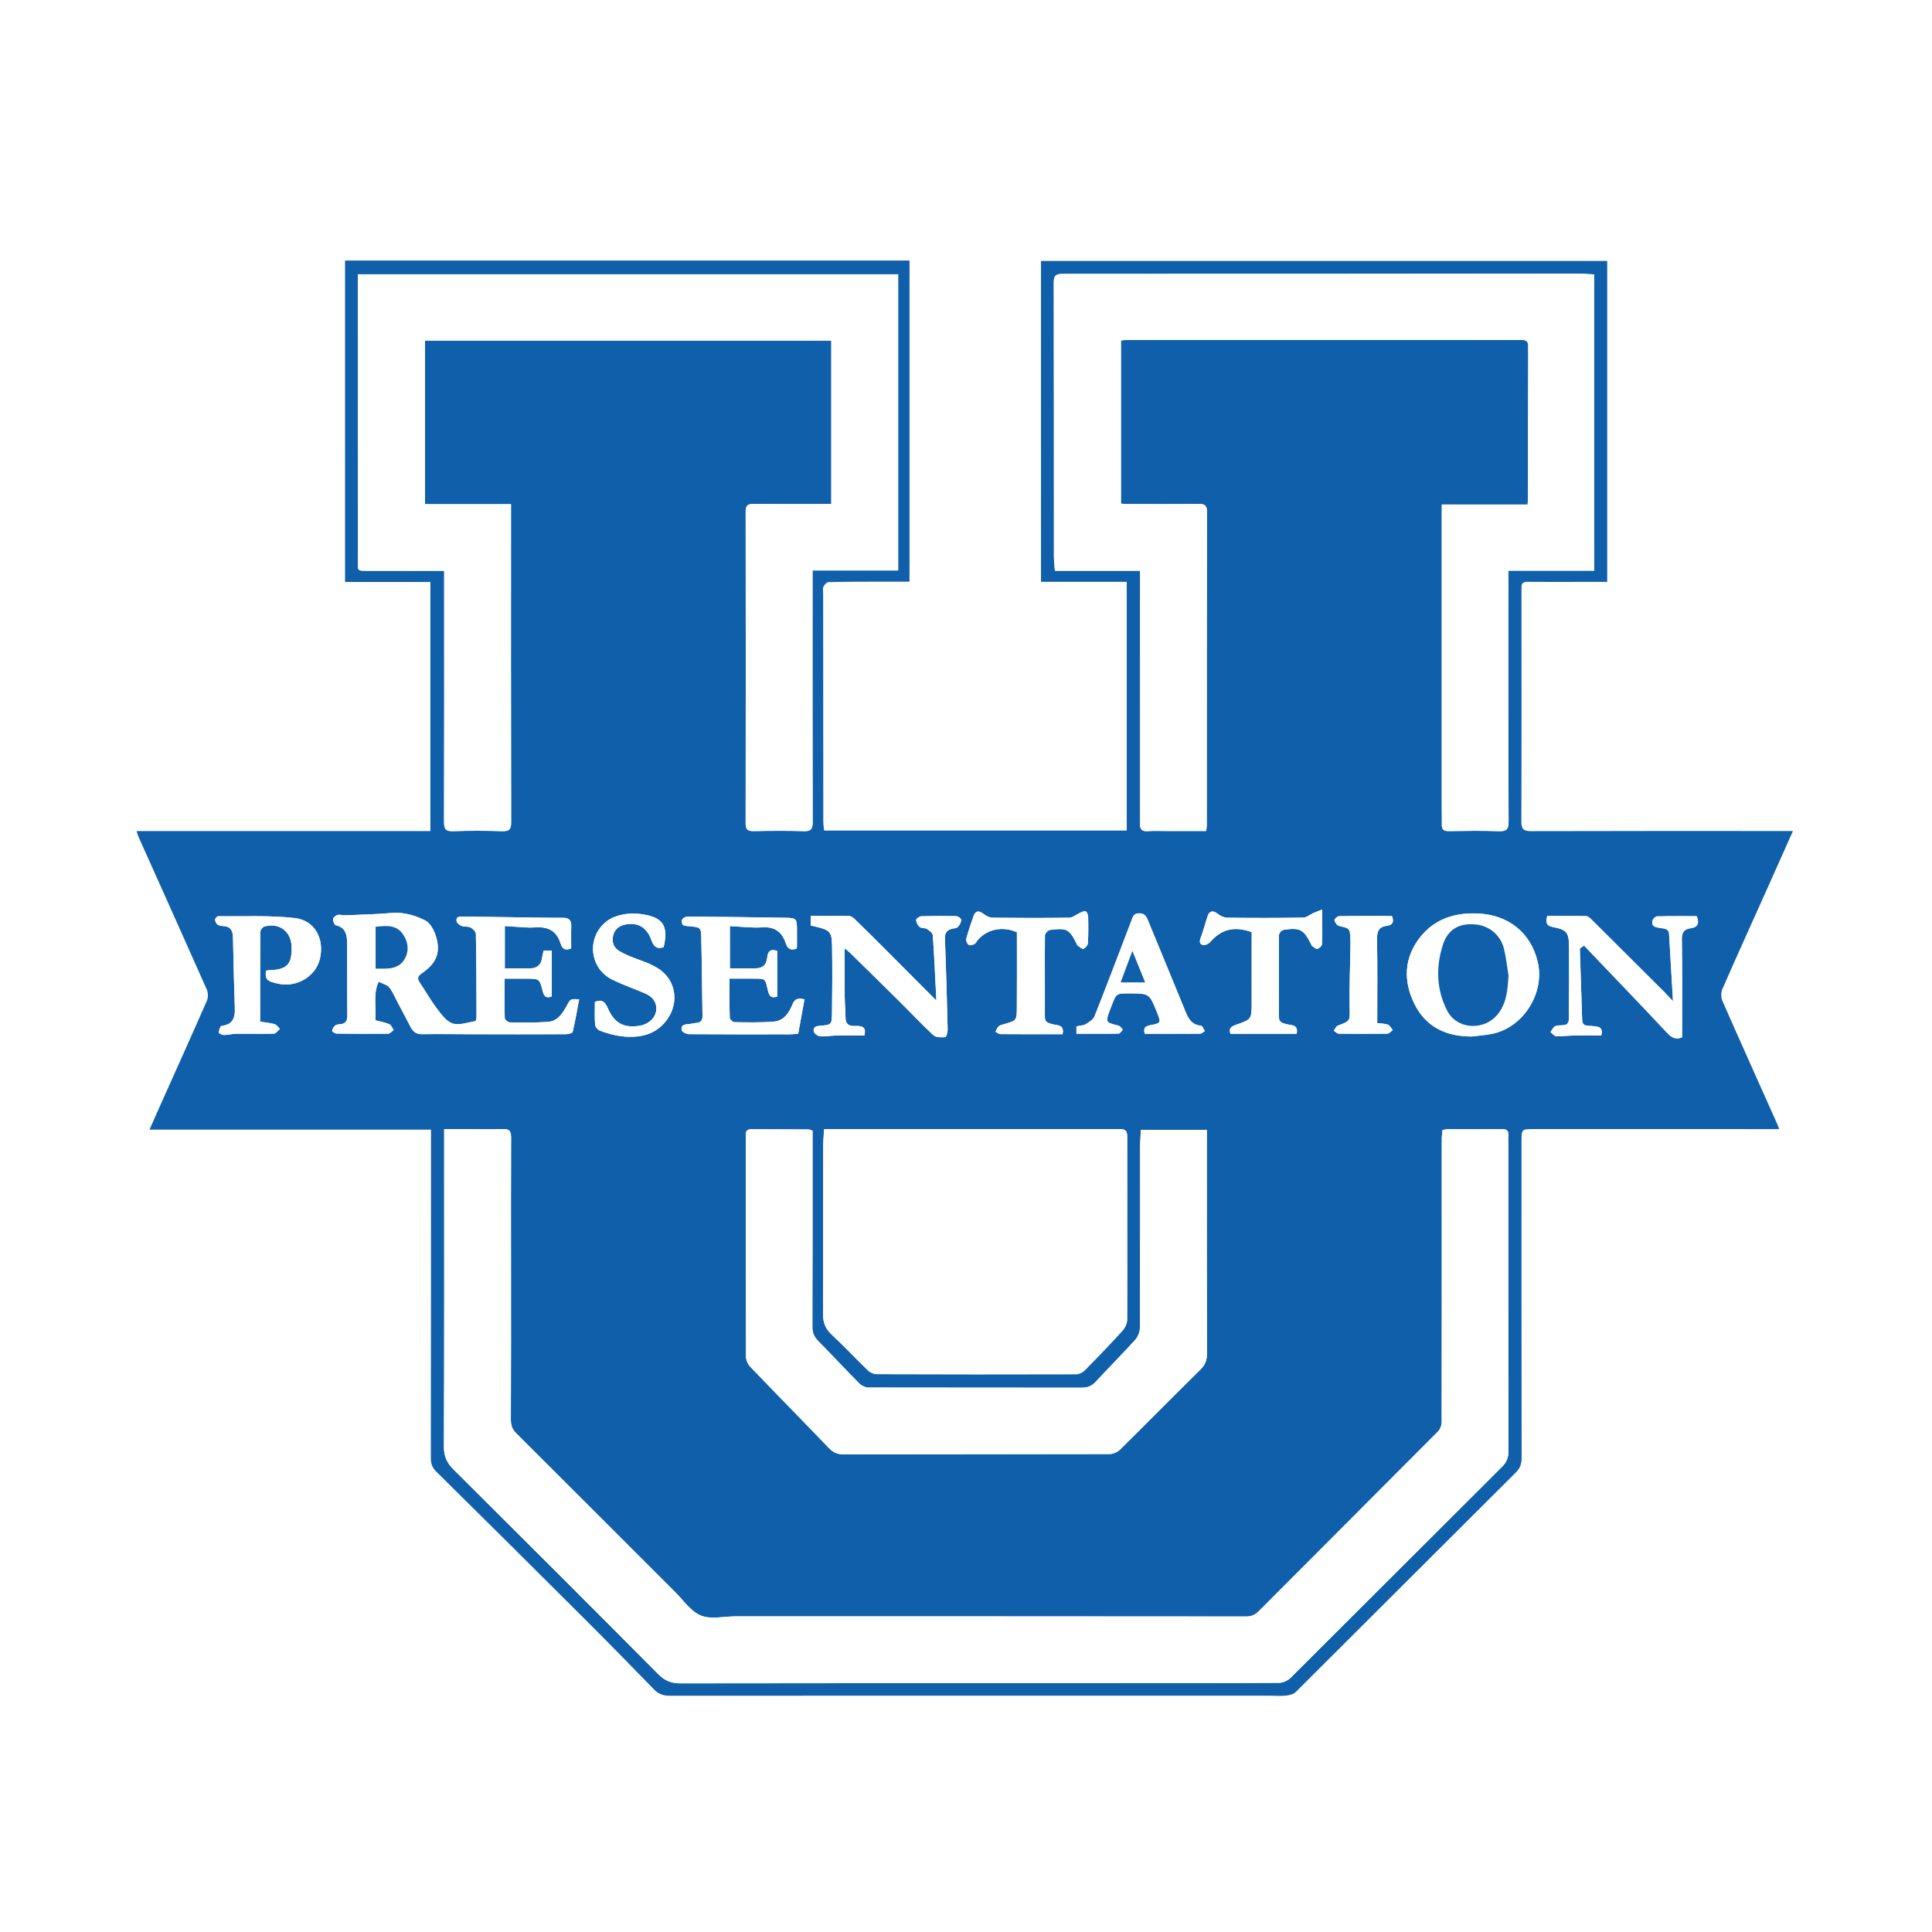 <?xml version="1.0" encoding="utf-8"?>
<!-- Generator: Adobe Illustrator 16.0.0, SVG Export Plug-In . SVG Version: 6.00 Build 0)  -->
<!DOCTYPE svg PUBLIC "-//W3C//DTD SVG 1.1//EN" "http://www.w3.org/Graphics/SVG/1.1/DTD/svg11.dtd">
<svg version="1.1" id="Layer_1" xmlns="http://www.w3.org/2000/svg" xmlns:xlink="http://www.w3.org/1999/xlink" x="0px" y="0px"
	 width="627.648px" height="627.648px" viewBox="0 0 627.648 627.648" enable-background="new 0 0 627.648 627.648"
	 xml:space="preserve">
<rect fill-rule="evenodd" clip-rule="evenodd" fill="#FFFFFF" width="627.648" height="627.648"/>
<g>
	<path fill-rule="evenodd" clip-rule="evenodd" fill="#105FAA" d="M48.561,366.988c1.37-3.088,2.5-5.655,3.646-8.217
		c5.022-11.217,10.084-22.415,15.011-33.673c0.448-1.024,0.421-2.596-0.035-3.625c-7.327-16.548-14.762-33.049-22.163-49.565
		c-0.229-0.511-0.364-1.064-0.647-1.911c31.891,0,63.573,0,95.451,0c0-27.054,0-53.832,0-80.936c-9.228,0-18.425,0-27.724,0
		c0-34.963,0-69.6,0-104.422c61.097,0,122.188,0,183.372,0c0,34.814,0,69.514,0,104.319c-3.405,0-6.637-0.011-9.868,0.002
		c-5.496,0.022-10.993,0.015-16.486,0.159c-0.571,0.015-1.328,0.865-1.615,1.501c-0.282,0.626-0.083,1.473-0.083,2.222
		c0.01,24.664,0.019,49.328,0.044,73.991c0.001,0.978,0.162,1.955,0.254,2.993c32.837,0,65.471,0,98.336,0
		c0-26.933,0-53.719,0-80.813c-9.375,0-18.567,0-27.867,0c0-34.859,0-69.412,0-104.238c61.251,0,122.501,0,183.946,0
		c0,34.563,0,69.174,0,104.252c-2.272,0-4.571-0.002-6.87,0c-6.329,0.007-12.658,0.059-18.986-0.009
		c-1.416-0.015-2.024,0.446-1.987,1.823c0.009,0.333-0.009,0.667-0.009,1c0.006,24.998,0.051,49.996-0.04,74.993
		c-0.009,2.583,0.752,3.188,3.252,3.18c27.664-0.086,55.328-0.051,82.992-0.049c0.564,0,1.13,0,1.993,0
		c-2.731,6.122-5.353,12.02-7.993,17.908c-4.996,11.138-10.045,22.252-14.94,33.435c-0.479,1.094-0.46,2.767,0.022,3.866
		c5.839,13.311,11.81,26.563,17.741,39.834c0.23,0.518,0.407,1.06,0.688,1.798c-2.075,0-3.957,0-5.838-0.001
		c-24.581-0.002-49.162-0.005-73.744-0.007c-4.102-0.001-4.123,0.001-4.124,4.065c-0.004,34.247-0.016,68.494,0.043,102.74
		c0.004,1.97-0.479,3.359-1.913,4.787c-23.844,23.735-47.613,47.544-71.459,71.277c-0.738,0.734-2.08,1.064-3.184,1.184
		c-1.728,0.187-3.492,0.022-5.241,0.021c-64.995-0.006-129.989-0.019-194.983,0.023c-2.069,0.001-3.6-0.526-5.06-2.03
		c-7.414-7.641-14.868-15.244-22.403-22.766c-16.081-16.052-32.201-32.063-48.368-48.026c-1.317-1.301-1.752-2.581-1.75-4.354
		c0.046-34.33,0.042-68.661,0.047-102.991c0-1.155,0-2.311,0-3.744C109.559,366.988,79.348,366.988,48.561,366.988z
		 M468.626,367.109c-0.085,1.031-0.235,2.009-0.235,2.986c-0.003,30.662,0.021,61.323-0.033,91.985
		c-0.002,1.008-0.505,2.272-1.211,2.982c-19.386,19.489-38.837,38.913-58.239,58.385c-1.194,1.198-2.368,1.702-4.1,1.7
		c-55.324-0.053-110.648-0.044-165.973-0.042c-3.749,0-7.922,1.06-11.128-0.254c-3.291-1.348-5.682-4.958-8.386-7.659
		c-17.204-17.179-34.375-34.392-51.597-51.553c-1.277-1.272-1.773-2.55-1.764-4.369c0.077-16.33,0.047-32.661,0.046-48.992
		c-0.001-14.247-0.039-28.495,0.028-42.742c0.009-2.018-0.51-2.823-2.655-2.744c-3.91,0.145-7.83,0.023-11.746,0.017
		c-2.377-0.004-4.753,0-7.334,0c0,2.244,0,3.895,0,5.545c0,32.578,0.05,65.156-0.079,97.734c-0.012,3.141,1.031,5.221,3.166,7.343
		c22.211,22.083,44.372,44.215,66.445,66.434c2.114,2.128,4.183,3.001,7.171,2.995c46.242-0.087,92.485-0.059,138.727-0.062
		c18.581-0.002,37.161,0.02,55.74-0.095c1.297-0.008,2.902-0.736,3.834-1.663c22.903-22.795,45.719-45.679,68.613-68.481
		c1.549-1.543,2.153-3.061,2.148-5.223c-0.062-33.078-0.042-66.156-0.043-99.234c0-1.083-0.084-2.171-0.006-3.248
		c0.11-1.522-0.532-2.037-2.027-2.025c-5.832,0.046-11.664-0.004-17.496,0.005C469.928,366.835,469.365,366.996,468.626,367.109z
		 M138.063,110.653c44.062,0,88.014,0,131.997,0c0,17.747,0,35.341,0,53.089c-8.559,0-16.887,0.05-25.213-0.037
		c-1.94-0.021-2.606,0.531-2.604,2.543c0.051,33.747,0.05,67.494-0.006,101.241c-0.003,2.038,0.716,2.543,2.622,2.507
		c5.414-0.103,10.836-0.159,16.246,0.023c2.373,0.08,2.91-0.702,2.904-2.956c-0.071-26.081-0.043-52.162-0.042-78.243
		c0-1.061,0-2.122,0-3.498c9.446,0,18.635,0,27.814,0c0-32.255,0-64.19,0-96.214c-58.524,0-116.821,0-175.502,0
		c0,1.281,0,2.334,0,3.388c0.002,29.497-0.008,58.995,0.021,88.492c0.005,4.959-0.845,4.414,4.559,4.436
		c7.726,0.033,15.452,0.008,23.439,0.008c0,1.177,0,2.154,0,3.132c0.003,26.164,0.032,52.329-0.037,78.493
		c-0.006,2.257,0.544,3.042,2.913,2.962c5.327-0.18,10.667-0.171,15.995-0.002c2.333,0.074,2.887-0.658,2.882-2.94
		c-0.073-33.33-0.047-66.661-0.044-99.991c0-0.973,0-1.946,0-3.292c-9.524,0-18.716,0-27.941,0
		C138.063,145.874,138.063,128.329,138.063,110.653z M370.313,185.42c0.042,0.704,0.079,1.035,0.079,1.366
		c-0.005,25.999-0.013,51.998-0.021,77.997c0,0.917,0.043,1.835-0.002,2.75c-0.086,1.74,0.514,2.619,2.446,2.481
		c2.073-0.148,4.165-0.048,6.248-0.049c4.224-0.003,8.448-0.001,12.796-0.001c0.08-0.849,0.18-1.409,0.18-1.968
		c0.013-33.916,0-67.831,0.064-101.746c0.004-2.041-0.737-2.539-2.601-2.522c-7.583,0.068-15.166,0.034-22.749,0.025
		c-0.876-0.001-1.752-0.08-2.594-0.12c0-17.841,0-35.387,0-53.05c0.639-0.049,1.121-0.118,1.603-0.118
		c42.832-0.001,85.663,0.012,128.494-0.031c1.799-0.001,2.223,0.564,2.215,2.294c-0.068,16.249-0.047,32.499-0.061,48.748
		c0,0.719-0.081,1.438-0.141,2.432c-9.271,0-18.387,0-27.88,0c0,1.846,0,3.409,0,4.971c0,31.416,0,62.831,0.001,94.247
		c0,1.583,0.057,3.167,0.013,4.749c-0.045,1.605,0.646,2.147,2.258,2.123c5.415-0.082,10.837-0.17,16.246,0.029
		c2.525,0.092,3.195-0.598,3.185-3.161c-0.105-26.082-0.069-52.164-0.073-78.247c0-0.979,0-1.958,0-3.228c9.42,0,18.617,0,27.863,0
		c0-32.252,0-64.209,0-96.252c-2.073-0.091-3.975-0.25-5.877-0.248c-55.578,0.04-111.157,0.115-166.735,0.082
		c-2.398-0.001-2.937,0.668-2.932,2.897c0.058,29.666,0.035,59.331,0.054,88.997c0.001,1.461,0.194,2.922,0.311,4.554
		C352.021,185.42,361.079,185.42,370.313,185.42z M267.725,366.81c-0.115,2.143-0.295,3.954-0.297,5.766
		c-0.021,18.077,0.029,36.154-0.058,54.23c-0.014,2.78,0.761,4.855,2.827,6.776c4.021,3.74,7.774,7.767,11.729,11.58
		c0.695,0.671,1.833,1.25,2.768,1.253c21.659,0.077,43.317,0.086,64.976,0.023c0.923-0.003,2.062-0.582,2.729-1.259
		c4.15-4.208,8.254-8.467,12.227-12.843c0.851-0.937,1.551-2.42,1.555-3.654c0.066-19.823-0.015-39.647,0.013-59.471
		c0.003-2.054-0.803-2.422-2.676-2.419c-29.738,0.049-59.478,0.024-89.217,0.017C272.227,366.809,270.151,366.81,267.725,366.81z
		 M370.629,367.057c-0.091,2.069-0.244,3.969-0.246,5.867c-0.016,19.493,0.022,38.986-0.072,58.479
		c-0.006,1.318-0.65,2.919-1.537,3.9c-4.187,4.625-8.605,9.039-12.842,13.621c-1.303,1.409-2.683,1.901-4.585,1.897
		c-23.074-0.044-46.149,0.01-69.224-0.049c-1.003-0.002-2.245-0.604-2.967-1.332c-4.514-4.55-8.873-9.255-13.374-13.818
		c-1.32-1.339-1.872-2.705-1.865-4.61c0.071-19.993,0.048-39.986,0.052-59.979c0-1.237,0-2.475,0-3.729
		c-0.604-0.174-0.993-0.382-1.383-0.384c-6.162-0.033-12.324-0.027-18.485-0.059c-2.103-0.011-1.815,1.46-1.815,2.782
		c-0.002,23.658-0.026,47.316,0.053,70.975c0.004,1.16,0.627,2.587,1.438,3.435c8.461,8.836,17.048,17.551,25.521,26.375
		c1.367,1.424,2.724,2.05,4.731,2.046c28.822-0.061,57.646-0.021,86.469-0.099c1.151-0.003,2.573-0.667,3.409-1.49
		c8.718-8.592,17.3-17.321,26.029-25.901c1.565-1.539,2.171-3.067,2.165-5.227c-0.062-22.825-0.034-45.65-0.031-68.476
		c0-1.322,0-2.644,0-4.224C384.855,367.057,377.905,367.057,370.629,367.057z M164,300.842c3.565,0.179,6.816,0.636,10.023,0.427
		c4.183-0.272,6.865,1.256,8.098,5.241c0.549,1.773,1.559,2.403,3.441,1.586c0-2.402-0.058-4.807,0.019-7.207
		c0.061-1.902-0.722-2.738-2.645-2.726c-3.664,0.023-7.329-0.048-10.993-0.097c-7.237-0.097-14.475-0.192-21.711-0.322
		c-1.145-0.021-2.179,0.155-1.892,1.526c0.129,0.617,0.96,1.294,1.623,1.544c0.903,0.341,2.073,0.063,2.899,0.492
		c0.763,0.396,1.724,1.366,1.738,2.1c0.168,8.91,0.183,17.824,0.211,26.736c0.002,0.549-0.147,1.544-0.352,1.579
		c-2.477,0.415-5.217,1.456-7.403,0.774c-2.03-0.633-3.686-2.981-5.126-4.864c-2.003-2.616-3.61-5.531-5.471-8.262
		c-0.848-1.244-0.978-2.06,0.436-3.07c2.696-1.929,5.11-4.056,5.349-7.833c0.206-3.266-1.617-8.218-4.17-9.478
		c-3.46-1.708-7.069-2.732-11.065-2.379c-4.94,0.438-9.913,0.533-14.872,0.741c-0.823,0.034-1.704-0.304-2.464-0.106
		c-0.595,0.154-1.418,0.834-1.466,1.344c-0.062,0.654,0.433,1.876,0.891,1.982c3.267,0.758,3.661,3.225,3.677,5.871
		c0.048,7.831-0.025,15.662,0.059,23.492c0.019,1.771-0.57,2.647-2.322,2.801c-0.571,0.05-1.262,0.118-1.655,0.459
		c-0.479,0.415-0.88,1.105-0.95,1.719c-0.028,0.243,0.919,0.855,1.429,0.862c5.581,0.083,11.163,0.117,16.743,0.045
		c0.607-0.008,1.205-0.77,1.807-1.181c-0.458-0.658-0.777-1.638-1.403-1.908c-1.393-0.604-2.939-0.853-4.566-1.285
		c0.393-4.312-0.786-8.7,1.116-12.52c1.404,0.713,2.754,0.993,3.411,1.823c1.131,1.43,1.841,3.196,2.709,4.831
		c1.369,2.576,2.744,5.15,4.075,7.746c0.807,1.573,1.767,2.674,3.797,2.645c5.485-0.079,10.973,0.011,16.459,0.019
		c10.08,0.015,20.159,0.035,30.238-0.004c0.803-0.003,2.213-0.309,2.312-0.721c0.837-3.489,1.435-7.036,2.114-10.611
		c-2.853-0.165-2.809-0.142-3.961,1.98c-1.375,2.53-2.964,5.097-6.127,5.334c-4.127,0.311-8.289,0.23-12.433,0.166
		c-0.578-0.009-1.623-0.868-1.639-1.359c-0.131-4.217-0.075-8.438-0.075-12.847c2.603,0,4.916-0.021,7.229,0.005
		c4.128,0.047,4.151,0.054,5.143,3.983c0.402,1.595,1.066,2.603,2.977,1.775c0-4.915,0-9.858,0-14.861c-1.015,0-1.799,0-2.646,0
		c-0.186,0.863-0.388,1.582-0.489,2.314c-0.326,2.363-1.693,3.47-4.042,3.463c-2.642-0.007-5.284-0.001-8.082-0.001
		C164,310.004,164,305.632,164,300.842z M304.196,325.064c-5.864-5.89-11.479-11.545-17.113-17.181
		c-3.093-3.095-6.201-6.176-9.344-9.22c-0.509-0.492-1.229-1.065-1.864-1.08c-4.14-0.098-8.282-0.05-12.508-0.05
		c0,1.363,0,2.228,0,3.119c0.719,0.169,1.279,0.297,1.838,0.433c4.344,1.058,5.022,1.643,5.101,5.982
		c0.132,7.315,0.073,14.636-0.013,21.952c-0.046,3.913-0.145,3.937-4.045,4.231c-1.298,0.098-2.267,0.624-1.824,1.96
		c0.219,0.661,1.293,1.397,2.03,1.454c1.642,0.128,3.313-0.221,4.975-0.248c3.137-0.053,6.275-0.016,9.359-0.016
		c0.887-3.158-1.301-3.133-3.08-3.084c-2.11,0.058-3.022-0.706-3.026-2.818c-0.004-2.245-0.243-4.488-0.262-6.733
		c-0.042-5.187-0.014-10.374-0.014-15.652c0.496,0.39,1.046,0.744,1.505,1.193c5.41,5.299,10.823,10.596,16.2,15.928
		c3.723,3.693,7.303,7.537,11.155,11.088c0.816,0.752,2.548,0.705,3.83,0.619c0.322-0.021,0.785-1.626,0.765-2.493
		c-0.232-9.816-0.505-19.631-0.875-29.442c-0.069-1.829,0.548-2.845,2.266-3.274c0.643-0.161,1.48-0.147,1.875-0.556
		c0.588-0.608,1.09-1.499,1.169-2.313c0.036-0.372-1.014-1.209-1.587-1.224c-3.827-0.097-7.661-0.082-11.488,0.043
		c-0.584,0.02-1.646,0.851-1.609,1.219c0.08,0.805,0.559,1.761,1.188,2.263c0.579,0.462,1.687,0.222,2.346,0.636
		c0.781,0.489,1.848,1.311,1.899,2.051C303.531,310.796,303.827,317.754,304.196,325.064z M513.235,308.165
		c0.455-0.33,0.91-0.66,1.365-0.99c9.08,9.516,18.203,18.989,27.2,28.581c1.691,1.803,3.238,1.896,4.658,1.208
		c0-10.894,0.103-21.383-0.08-31.867c-0.041-2.334,0.884-3.252,2.801-3.525c2.53-0.36,2.909-1.685,2.045-3.937
		c-4.333,0-8.654-0.05-12.972,0.066c-0.506,0.014-1.3,0.877-1.423,1.46c-0.405,1.905,1.054,2.053,2.426,2.3
		c1.241,0.225,2.86,0.083,2.977,1.977c0.428,7.016,0.821,14.033,1.272,21.824c-1.453-1.53-2.333-2.5-3.258-3.424
		c-7.719-7.707-15.438-15.41-23.183-23.091c-0.503-0.499-1.199-1.121-1.818-1.136c-4.219-0.1-8.44-0.053-12.604-0.053
		c-0.532,2.225-0.221,3.198,1.831,3.597c4.529,0.881,5.211,1.752,5.254,6.366c0.064,6.996,0.011,13.993-0.04,20.989
		c-0.01,1.395,0.244,3.206-0.501,4.057c-0.679,0.774-2.618,0.314-3.867,0.771c-0.682,0.249-1.083,1.268-1.611,1.938
		c0.606,0.472,1.193,1.31,1.823,1.344c1.816,0.101,3.65-0.181,5.479-0.208c3.056-0.047,6.112-0.013,9.183-0.013
		c0.812-3.186-1.451-2.855-3.161-3.088c-1.334-0.181-2.972,0.234-3.037-1.978C513.765,323.61,513.492,315.888,513.235,308.165z
		 M478.179,336.718c2.214-0.282,4.458-0.422,6.638-0.872c10.112-2.09,17.153-13.346,14.725-23.422
		c-2.281-9.465-9.539-15.278-19.61-15.67c-7.382-0.288-13.916,1.814-18.582,7.736c-5.261,6.678-5.486,14.257-1.86,21.614
		C463.19,333.616,469.84,336.777,478.179,336.718z M236.997,317.913c2.628,0,4.873-0.006,7.118,0.001
		c5.085,0.015,4.343-0.093,5.449,4.21c0.517,2.01,1.412,2.052,2.928,1.669c0-5.073,0-10.015,0-14.85
		c-2.61-0.944-3.063,0.609-3.261,2.273c-0.276,2.32-1.566,3.363-3.819,3.368c-2.726,0.007-5.452,0.002-8.293,0.002
		c0-4.564,0-9.003,0-13.718c3.656,0.164,7.153,0.622,10.606,0.397c4.139-0.269,6.397,1.637,7.586,5.263
		c0.647,1.971,1.834,2.259,3.51,1.603c0.054-0.227,0.09-0.308,0.09-0.389c0.001-1.831-0.005-3.662-0.004-5.493
		c0.002-3.873-0.099-4.04-4.101-4.105c-10.485-0.17-20.971-0.295-31.457-0.374c-0.594-0.004-1.431,0.435-1.717,0.923
		c-0.254,0.435-0.12,1.518,0.239,1.789c0.519,0.392,1.393,0.349,2.122,0.423c3.635,0.372,3.756,0.362,3.835,3.883
		c0.189,8.408,0.229,16.819,0.393,25.229c0.028,1.466-0.499,2.172-1.939,2.297c-0.826,0.072-1.638,0.306-2.463,0.367
		c-1.33,0.101-2.77,0.271-2.336,2.018c0.148,0.599,1.516,1.266,2.331,1.271c10.912,0.085,21.825,0.062,32.738,0.052
		c0.894-0.001,1.787-0.116,2.754-0.183c0.7-3.83,1.363-7.465,2.042-11.182c-2.005-0.513-3.144-0.229-3.93,1.712
		c-1.083,2.671-2.789,5.231-5.915,5.505c-4.278,0.374-8.604,0.261-12.907,0.202c-0.54-0.007-1.513-0.938-1.529-1.463
		C236.94,326.472,236.997,322.325,236.997,317.913z M86.385,315.335c-0.245,2.931,0.212,3.393,3.979,4.234
		c6.004,1.341,12.197-2.345,13.563-8.073c1.531-6.421-1.616-12.508-8.138-13.243c-8.215-0.926-16.584-0.502-24.888-0.591
		c-0.355-0.004-1.005,0.687-1.009,1.059c-0.007,0.548,0.31,1.279,0.738,1.604c0.489,0.369,1.246,0.493,1.895,0.522
		c2.355,0.104,3.12,1.482,3.166,3.614c0.154,7.154,0.29,14.311,0.547,21.461c0.124,3.423,0.486,6.777-4.282,7.381
		c-0.41,0.053-0.793,1.397-0.882,2.177c-0.023,0.202,1.115,0.767,1.717,0.764c1.317-0.008,2.631-0.396,3.948-0.409
		c4.079-0.042,8.16,0.093,12.235-0.032c0.666-0.021,1.301-1.006,1.951-1.545c-0.562-0.532-1.041-1.332-1.704-1.539
		c-1.317-0.41-2.735-0.494-4.712-0.808c0-9.746-0.023-19.466,0.058-29.186c0.005-0.599,0.731-1.568,1.3-1.727
		c4.871-1.353,8.756,1.594,8.876,6.602c0.136,5.689-1.505,7.412-7.212,7.588C87.206,315.197,86.884,315.269,86.385,315.335z
		 M371.886,335.85c6.054,0,12.027,0.021,18.001-0.039c0.512-0.005,1.019-0.559,1.528-0.857c-0.413-0.605-0.785-1.7-1.243-1.738
		c-3.4-0.278-4.317-2.78-5.374-5.386c-3.925-9.677-7.963-19.309-11.923-28.971c-0.549-1.338-1.164-2.154-2.856-2.145
		c-1.759,0.01-1.986,1.149-2.426,2.297c-3.974,10.384-7.897,20.787-11.995,31.121c-0.435,1.096-1.797,1.946-2.908,2.609
		c-0.802,0.478-1.902,0.454-2.99,0.68c0,0.772,0,1.485,0,2.417c4.646,0,9.188,0.039,13.727-0.059c0.461-0.01,0.904-0.84,1.355-1.289
		c-0.473-0.445-0.878-1.155-1.428-1.294c-4.248-1.068-4.258-1.035-2.752-5.159c0.171-0.468,0.369-0.926,0.548-1.392
		c1.508-3.937,1.507-3.937,5.774-3.921c6.491,0.022,6.491,0.022,8.938,6.143c1.366,3.417,1.383,3.503-2.17,4.193
		C372.193,333.353,371.337,333.789,371.886,335.85z M345.189,335.986c0.717-3.255-1.844-2.841-3.325-3.261
		c-1.387-0.394-2.435-0.568-2.425-2.43c0.051-8.822-0.056-17.646,0.025-26.468c0.006-0.604,1.031-1.646,1.677-1.726
		c5.552-0.687,6.235-0.268,8.697,4.639c0.074,0.148,0.114,0.354,0.236,0.432c0.638,0.404,1.446,1.212,1.912,1.052
		c0.636-0.218,1.401-1.158,1.44-1.828c0.172-2.903,0.151-5.822,0.072-8.731c-0.016-0.59-0.539-1.613-0.906-1.649
		c-0.674-0.067-1.418,0.424-2.11,0.733c-1.028,0.459-2.032,1.368-3.057,1.383c-8.321,0.112-16.646,0.102-24.969,0.004
		c-0.993-0.012-2.13-0.582-2.935-1.225c-1.538-1.228-2.646-1.065-3.294,0.821c-0.834,2.425-1.684,4.85-2.339,7.324
		c-0.146,0.552,0.323,1.522,0.816,1.9c0.358,0.273,1.276,0.009,1.842-0.245c0.402-0.181,0.631-0.746,0.941-1.135
		c2.938-3.674,8.229-4.851,12.873-2.708c0,8.115,0.051,16.338-0.021,24.559c-0.036,4.153-0.139,4.146-4.087,5.273
		c-0.636,0.182-1.369,0.318-1.833,0.729c-0.479,0.425-0.683,1.158-1.008,1.757c0.536,0.267,1.071,0.76,1.609,0.765
		C331.673,336.005,338.323,335.986,345.189,335.986z M421.241,335.85c0.646-3.13-1.846-2.741-3.337-3.136
		c-1.402-0.37-2.437-0.586-2.426-2.446c0.051-8.822-0.05-17.646,0.015-26.468c0.004-0.595,0.854-1.618,1.425-1.706
		c5.397-0.834,6.59-0.175,8.991,4.587c0.112,0.223,0.185,0.52,0.368,0.643c0.562,0.375,1.278,1.056,1.734,0.924
		c0.609-0.176,1.445-0.985,1.467-1.551c0.134-3.536,0.067-7.08,0.067-11.217c-1.23,0.487-2.056,0.783-2.854,1.139
		c-1.111,0.495-2.195,1.471-3.304,1.488c-8.239,0.133-16.481,0.126-24.721,0.026c-1.057-0.013-2.261-0.615-3.121-1.294
		c-1.414-1.117-2.627-0.994-3.198,0.709c-0.764,2.277-1.325,4.628-2.196,6.86c-0.468,1.198-0.668,2.249,0.67,2.601
		c0.663,0.175,1.823-0.379,2.332-0.97c3.557-4.131,7.804-5.293,13.481-3.217c0,7.552,0.016,15.28-0.005,23.008
		c-0.015,5.324-0.039,5.318-5.074,7.095c-1.31,0.462-2.485,1.043-1.825,2.925C406.917,335.85,414.03,335.85,421.241,335.85z
		 M193.258,325.5c0,2.45-0.112,4.937,0.072,7.4c0.052,0.691,0.848,1.66,1.524,1.915c4.474,1.69,9.039,2.593,13.883,1.625
		c7.964-1.59,12.723-10.442,9.134-17.403c-2.149-4.17-6.192-5.781-10.324-7.255c-2.172-0.775-4.359-1.631-6.337-2.793
		c-1.755-1.032-2.522-2.854-2.047-4.954c0.471-2.081,1.855-3.247,3.928-3.675c3.986-0.824,7.046,0.81,8.517,5.021
		c0.754,2.16,1.771,3.042,3.975,2.331c1.665-6.8-0.17-9.686-6.851-10.686c-1.227-0.184-2.489-0.308-3.722-0.238
		c-3.858,0.217-7.412,1.311-9.914,4.461c-4.435,5.588-2.654,13.818,3.762,16.975c3.486,1.715,7.19,2.981,10.763,4.527
		c2.333,1.009,3.792,2.75,3.573,5.423c-0.2,2.434-2.485,4.548-5.186,5.024c-5.206,0.917-8.413-0.712-10.544-5.662
		C196.599,325.526,195.577,324.511,193.258,325.5z M452.197,297.582c-5.783,0-11.514-0.036-17.241,0.062
		c-0.52,0.009-1.521,1.026-1.435,1.334c0.198,0.708,0.834,1.671,1.46,1.817c3.575,0.838,3.598,0.767,3.729,4.483
		c0.029,0.831,0.021,1.664,0.008,2.495c-0.102,6.487-0.376,12.978-0.255,19.46c0.083,4.465,0.311,4.418-3.826,5.957
		c-0.573,0.213-0.897,1.096-1.337,1.668c0.562,0.332,1.122,0.944,1.688,0.953c5.243,0.073,10.487,0.08,15.729-0.012
		c0.587-0.01,1.161-0.755,1.742-1.159c-0.52-0.607-0.93-1.519-1.584-1.756c-1.104-0.4-2.362-0.374-3.456-0.515
		c0-9.215,0.109-18.116-0.066-27.013c-0.053-2.647,0.423-4.267,3.312-4.613C452.238,300.556,453.024,299.606,452.197,297.582z"/>
	<path fill-rule="evenodd" clip-rule="evenodd" fill="#FFFFFF" d="M468.626,367.109c0.738-0.113,1.302-0.274,1.866-0.275
		c5.832-0.009,11.664,0.041,17.496-0.005c1.495-0.012,2.138,0.503,2.027,2.025c-0.078,1.077,0.006,2.165,0.006,3.248
		c0.001,33.078-0.019,66.156,0.043,99.234c0.005,2.162-0.6,3.68-2.148,5.223c-22.895,22.803-45.71,45.687-68.613,68.481
		c-0.932,0.927-2.537,1.655-3.834,1.663c-18.579,0.114-37.159,0.093-55.74,0.095c-46.242,0.003-92.485-0.025-138.727,0.062
		c-2.989,0.006-5.058-0.867-7.171-2.995c-22.073-22.219-44.234-44.351-66.445-66.434c-2.135-2.122-3.178-4.202-3.166-7.343
		c0.129-32.578,0.079-65.156,0.079-97.734c0-1.65,0-3.301,0-5.545c2.581,0,4.958-0.004,7.334,0
		c3.916,0.007,7.835,0.128,11.746-0.017c2.145-0.079,2.664,0.727,2.655,2.744c-0.067,14.247-0.03,28.495-0.028,42.742
		c0.001,16.331,0.031,32.662-0.046,48.992c-0.009,1.819,0.487,3.097,1.764,4.369c17.222,17.161,34.393,34.374,51.597,51.553
		c2.705,2.701,5.096,6.312,8.386,7.659c3.206,1.313,7.38,0.254,11.128,0.254c55.325-0.002,110.649-0.011,165.973,0.042
		c1.731,0.002,2.905-0.502,4.1-1.7c19.402-19.472,38.854-38.896,58.239-58.385c0.706-0.71,1.209-1.975,1.211-2.982
		c0.054-30.662,0.03-61.323,0.033-91.985C468.391,369.118,468.542,368.141,468.626,367.109z"/>
	<path fill-rule="evenodd" clip-rule="evenodd" fill="#FFFFFF" d="M138.063,110.653c0,17.676,0,35.221,0,53.143
		c9.225,0,18.417,0,27.941,0c0,1.346,0,2.319,0,3.292c-0.002,33.331-0.029,66.661,0.044,99.991c0.005,2.282-0.549,3.014-2.882,2.94
		c-5.327-0.169-10.668-0.178-15.995,0.002c-2.369,0.08-2.918-0.705-2.913-2.962c0.068-26.164,0.04-52.329,0.037-78.493
		c0-0.978,0-1.955,0-3.132c-7.988,0-15.714,0.024-23.439-0.008c-5.404-0.022-4.554,0.523-4.559-4.436
		c-0.029-29.498-0.019-58.995-0.021-88.492c0-1.053,0-2.106,0-3.388c58.681,0,116.979,0,175.502,0c0,32.024,0,63.959,0,96.214
		c-9.179,0-18.368,0-27.814,0c0,1.376,0,2.437,0,3.498c-0.001,26.081-0.029,52.162,0.042,78.243
		c0.006,2.254-0.531,3.036-2.904,2.956c-5.41-0.183-10.832-0.126-16.246-0.023c-1.905,0.036-2.625-0.469-2.622-2.507
		c0.056-33.747,0.057-67.494,0.006-101.241c-0.003-2.013,0.664-2.564,2.604-2.543c8.327,0.087,16.655,0.037,25.213,0.037
		c0-17.749,0-35.342,0-53.089C226.077,110.653,182.126,110.653,138.063,110.653z"/>
	<path fill-rule="evenodd" clip-rule="evenodd" fill="#FFFFFF" d="M370.313,185.42c-9.234,0-18.292,0-27.609,0
		c-0.116-1.632-0.31-3.093-0.311-4.554c-0.019-29.666,0.004-59.331-0.054-88.997c-0.005-2.229,0.533-2.898,2.932-2.897
		c55.578,0.033,111.157-0.042,166.735-0.082c1.902-0.001,3.804,0.157,5.877,0.248c0,32.042,0,64,0,96.252
		c-9.246,0-18.443,0-27.863,0c0,1.27,0,2.249,0,3.228c0.004,26.083-0.032,52.165,0.073,78.247c0.011,2.563-0.659,3.253-3.185,3.161
		c-5.409-0.199-10.831-0.111-16.246-0.029c-1.611,0.024-2.303-0.518-2.258-2.123c0.044-1.582-0.013-3.166-0.013-4.749
		c-0.001-31.416-0.001-62.831-0.001-94.247c0-1.562,0-3.125,0-4.971c9.493,0,18.609,0,27.88,0c0.06-0.994,0.141-1.713,0.141-2.432
		c0.014-16.25-0.008-32.499,0.061-48.748c0.008-1.73-0.416-2.296-2.215-2.294c-42.831,0.043-85.662,0.029-128.494,0.031
		c-0.481,0-0.964,0.069-1.603,0.118c0,17.663,0,35.208,0,53.05c0.842,0.041,1.718,0.119,2.594,0.12
		c7.583,0.009,15.166,0.042,22.749-0.025c1.863-0.017,2.604,0.481,2.601,2.522c-0.064,33.915-0.052,67.83-0.064,101.746
		c0,0.56-0.1,1.119-0.18,1.968c-4.348,0-8.572-0.002-12.796,0.001c-2.083,0.001-4.175-0.099-6.248,0.049
		c-1.933,0.138-2.532-0.741-2.446-2.481c0.045-0.915,0.002-1.833,0.002-2.75c0.008-25.999,0.016-51.998,0.021-77.997
		C370.392,186.455,370.355,186.124,370.313,185.42z"/>
	<path fill-rule="evenodd" clip-rule="evenodd" fill="#FFFFFF" d="M267.725,366.81c2.426,0,4.502-0.001,6.577,0
		c29.739,0.008,59.479,0.032,89.217-0.017c1.873-0.003,2.679,0.365,2.676,2.419c-0.027,19.823,0.054,39.647-0.013,59.471
		c-0.004,1.234-0.704,2.718-1.555,3.654c-3.973,4.376-8.076,8.635-12.227,12.843c-0.668,0.677-1.807,1.256-2.729,1.259
		c-21.659,0.062-43.317,0.054-64.976-0.023c-0.936-0.003-2.073-0.582-2.768-1.253c-3.955-3.813-7.708-7.84-11.729-11.58
		c-2.066-1.921-2.841-3.996-2.827-6.776c0.087-18.076,0.037-36.153,0.058-54.23C267.43,370.764,267.61,368.952,267.725,366.81z"/>
	<path fill-rule="evenodd" clip-rule="evenodd" fill="#FFFFFF" d="M370.629,367.057c7.275,0,14.226,0,21.44,0
		c0,1.58,0,2.901,0,4.224c-0.003,22.825-0.031,45.65,0.031,68.476c0.006,2.159-0.6,3.688-2.165,5.227
		c-8.729,8.58-17.312,17.31-26.029,25.901c-0.836,0.823-2.258,1.487-3.409,1.49c-28.823,0.078-57.646,0.038-86.469,0.099
		c-2.007,0.004-3.364-0.622-4.731-2.046c-8.473-8.824-17.061-17.539-25.521-26.375c-0.811-0.848-1.434-2.274-1.438-3.435
		c-0.079-23.658-0.055-47.316-0.053-70.975c0-1.322-0.288-2.793,1.815-2.782c6.162,0.031,12.324,0.025,18.485,0.059
		c0.391,0.002,0.78,0.21,1.383,0.384c0,1.255,0,2.492,0,3.729c-0.004,19.993,0.019,39.986-0.052,59.979
		c-0.007,1.905,0.544,3.271,1.865,4.61c4.501,4.563,8.86,9.269,13.374,13.818c0.722,0.728,1.964,1.33,2.967,1.332
		c23.075,0.059,46.15,0.005,69.224,0.049c1.902,0.004,3.282-0.488,4.585-1.897c4.236-4.582,8.655-8.996,12.842-13.621
		c0.887-0.981,1.531-2.582,1.537-3.9c0.095-19.492,0.057-38.985,0.072-58.479C370.385,371.025,370.539,369.126,370.629,367.057z"/>
	<path fill-rule="evenodd" clip-rule="evenodd" fill="#FFFFFF" d="M164,300.842c0,4.79,0,9.162,0,13.766
		c2.798,0,5.44-0.006,8.082,0.001c2.348,0.007,3.716-1.1,4.042-3.463c0.101-0.732,0.303-1.451,0.489-2.314c0.847,0,1.631,0,2.646,0
		c0,5.003,0,9.946,0,14.861c-1.91,0.827-2.574-0.181-2.977-1.775c-0.992-3.93-1.015-3.937-5.143-3.983
		c-2.312-0.026-4.626-0.005-7.229-0.005c0,4.408-0.056,8.63,0.075,12.847c0.016,0.491,1.061,1.351,1.639,1.359
		c4.145,0.064,8.306,0.145,12.433-0.166c3.163-0.237,4.752-2.804,6.127-5.334c1.152-2.122,1.108-2.146,3.961-1.98
		c-0.679,3.575-1.277,7.122-2.114,10.611c-0.099,0.412-1.508,0.718-2.312,0.721c-10.079,0.039-20.159,0.019-30.238,0.004
		c-5.487-0.008-10.974-0.098-16.459-0.019c-2.03,0.029-2.991-1.071-3.797-2.645c-1.332-2.596-2.707-5.17-4.075-7.746
		c-0.869-1.635-1.578-3.401-2.709-4.831c-0.657-0.83-2.007-1.11-3.411-1.823c-1.902,3.819-0.723,8.207-1.116,12.52
		c1.627,0.433,3.174,0.682,4.566,1.285c0.626,0.271,0.945,1.25,1.403,1.908c-0.602,0.411-1.2,1.173-1.807,1.181
		c-5.58,0.072-11.163,0.038-16.743-0.045c-0.51-0.007-1.457-0.619-1.429-0.862c0.07-0.613,0.471-1.304,0.95-1.719
		c0.394-0.341,1.084-0.409,1.655-0.459c1.752-0.153,2.341-1.029,2.322-2.801c-0.084-7.83-0.01-15.661-0.059-23.492
		c-0.016-2.646-0.41-5.113-3.677-5.871c-0.458-0.106-0.953-1.328-0.891-1.982c0.048-0.51,0.871-1.189,1.466-1.344
		c0.76-0.197,1.641,0.141,2.464,0.106c4.959-0.208,9.932-0.303,14.872-0.741c3.996-0.354,7.605,0.671,11.065,2.379
		c2.554,1.26,4.376,6.212,4.17,9.478c-0.238,3.777-2.653,5.904-5.349,7.833c-1.414,1.011-1.284,1.826-0.436,3.07
		c1.861,2.73,3.468,5.646,5.471,8.262c1.441,1.883,3.097,4.231,5.126,4.864c2.186,0.682,4.926-0.359,7.403-0.774
		c0.205-0.035,0.354-1.03,0.352-1.579c-0.028-8.912-0.043-17.826-0.211-26.736c-0.014-0.733-0.975-1.703-1.738-2.1
		c-0.826-0.429-1.996-0.151-2.899-0.492c-0.663-0.25-1.493-0.927-1.623-1.544c-0.287-1.371,0.747-1.547,1.892-1.526
		c7.236,0.13,14.474,0.226,21.711,0.322c3.664,0.049,7.329,0.12,10.993,0.097c1.923-0.013,2.705,0.823,2.645,2.726
		c-0.077,2.4-0.019,4.805-0.019,7.207c-1.882,0.817-2.892,0.188-3.441-1.586c-1.233-3.985-3.915-5.514-8.098-5.241
		C170.816,301.478,167.565,301.021,164,300.842z M122.025,314.668c3.787,0.025,7.519,0.405,9.531-3.278
		c1.507-2.76,0.935-5.819-0.888-8.207c-2.178-2.854-5.469-2.439-8.644-2.095C122.025,305.66,122.025,310.031,122.025,314.668z"/>
	<path fill-rule="evenodd" clip-rule="evenodd" fill="#FFFFFF" d="M304.196,325.064c-0.369-7.311-0.665-14.269-1.152-21.214
		c-0.052-0.74-1.118-1.562-1.899-2.051c-0.659-0.414-1.767-0.174-2.346-0.636c-0.63-0.502-1.108-1.458-1.188-2.263
		c-0.037-0.368,1.025-1.199,1.609-1.219c3.827-0.125,7.661-0.14,11.488-0.043c0.573,0.015,1.623,0.852,1.587,1.224
		c-0.079,0.814-0.581,1.705-1.169,2.313c-0.395,0.408-1.232,0.395-1.875,0.556c-1.718,0.43-2.335,1.445-2.266,3.274
		c0.37,9.812,0.643,19.626,0.875,29.442c0.021,0.867-0.442,2.472-0.765,2.493c-1.282,0.086-3.014,0.133-3.83-0.619
		c-3.852-3.551-7.432-7.395-11.155-11.088c-5.376-5.332-10.79-10.629-16.2-15.928c-0.458-0.449-1.009-0.804-1.505-1.193
		c0,5.278-0.029,10.466,0.014,15.652c0.019,2.245,0.258,4.488,0.262,6.733c0.004,2.112,0.916,2.876,3.026,2.818
		c1.779-0.049,3.967-0.074,3.08,3.084c-3.083,0-6.222-0.037-9.359,0.016c-1.661,0.027-3.333,0.376-4.975,0.248
		c-0.737-0.057-1.811-0.793-2.03-1.454c-0.443-1.336,0.526-1.862,1.824-1.96c3.9-0.295,4-0.318,4.045-4.231
		c0.086-7.316,0.145-14.637,0.013-21.952c-0.079-4.34-0.757-4.925-5.101-5.982c-0.559-0.136-1.119-0.264-1.838-0.433
		c0-0.892,0-1.756,0-3.119c4.226,0,8.369-0.048,12.508,0.05c0.635,0.015,1.355,0.588,1.864,1.08c3.143,3.044,6.25,6.125,9.344,9.22
		C292.717,313.52,298.332,319.175,304.196,325.064z"/>
	<path fill-rule="evenodd" clip-rule="evenodd" fill="#FFFFFF" d="M513.235,308.165c0.257,7.723,0.53,15.445,0.759,23.169
		c0.065,2.212,1.703,1.797,3.037,1.978c1.71,0.232,3.973-0.098,3.161,3.088c-3.07,0-6.127-0.034-9.183,0.013
		c-1.828,0.027-3.662,0.309-5.479,0.208c-0.63-0.034-1.217-0.872-1.823-1.344c0.528-0.671,0.93-1.689,1.611-1.938
		c1.249-0.456,3.188,0.004,3.867-0.771c0.745-0.851,0.491-2.662,0.501-4.057c0.051-6.996,0.104-13.993,0.04-20.989
		c-0.043-4.614-0.725-5.485-5.254-6.366c-2.052-0.398-2.363-1.372-1.831-3.597c4.163,0,8.385-0.047,12.604,0.053
		c0.619,0.015,1.315,0.637,1.818,1.136c7.744,7.681,15.464,15.384,23.183,23.091c0.925,0.924,1.805,1.894,3.258,3.424
		c-0.451-7.791-0.845-14.809-1.272-21.824c-0.116-1.894-1.735-1.752-2.977-1.977c-1.372-0.247-2.831-0.395-2.426-2.3
		c0.123-0.583,0.917-1.446,1.423-1.46c4.317-0.116,8.639-0.066,12.972-0.066c0.864,2.252,0.485,3.576-2.045,3.937
		c-1.917,0.273-2.842,1.191-2.801,3.525c0.183,10.484,0.08,20.974,0.08,31.867c-1.42,0.688-2.967,0.595-4.658-1.208
		c-8.997-9.592-18.12-19.065-27.2-28.581C514.145,307.505,513.69,307.835,513.235,308.165z"/>
	<path fill-rule="evenodd" clip-rule="evenodd" fill="#FFFFFF" d="M478.179,336.718c-8.339,0.06-14.989-3.102-18.69-10.613
		c-3.626-7.357-3.4-14.937,1.86-21.614c4.666-5.922,11.2-8.024,18.582-7.736c10.071,0.392,17.329,6.205,19.61,15.67
		c2.429,10.076-4.612,21.332-14.725,23.422C482.637,336.296,480.393,336.436,478.179,336.718z M490.076,316.962
		c-0.485-2.938-0.788-5.92-1.499-8.802c-1.098-4.454-4.859-7.346-8.98-7.812c-6.468-0.731-9.522,2.542-10.784,6.39
		c-2.392,7.298-2.198,14.675,1.301,21.538c3.255,6.386,12.379,6.701,16.74,0.869C489.548,325.541,489.773,321.301,490.076,316.962z"
		/>
	<path fill-rule="evenodd" clip-rule="evenodd" fill="#FFFFFF" d="M236.997,317.913c0,4.412-0.057,8.559,0.071,12.7
		c0.016,0.525,0.989,1.456,1.529,1.463c4.303,0.059,8.629,0.172,12.907-0.202c3.126-0.273,4.832-2.834,5.915-5.505
		c0.787-1.94,1.925-2.225,3.93-1.712c-0.679,3.717-1.343,7.352-2.042,11.182c-0.967,0.066-1.86,0.182-2.754,0.183
		c-10.913,0.011-21.826,0.033-32.738-0.052c-0.815-0.006-2.182-0.673-2.331-1.271c-0.433-1.747,1.007-1.917,2.336-2.018
		c0.826-0.062,1.638-0.295,2.463-0.367c1.44-0.125,1.968-0.831,1.939-2.297c-0.164-8.409-0.204-16.82-0.393-25.229
		c-0.079-3.521-0.2-3.511-3.835-3.883c-0.729-0.074-1.603-0.031-2.122-0.423c-0.359-0.271-0.493-1.354-0.239-1.789
		c0.286-0.488,1.123-0.927,1.717-0.923c10.486,0.079,20.972,0.204,31.457,0.374c4.002,0.065,4.103,0.232,4.101,4.105
		c-0.001,1.831,0.005,3.662,0.004,5.493c0,0.081-0.036,0.162-0.09,0.389c-1.676,0.656-2.863,0.368-3.51-1.603
		c-1.189-3.626-3.448-5.531-7.586-5.263c-3.453,0.225-6.95-0.233-10.606-0.397c0,4.715,0,9.153,0,13.718
		c2.841,0,5.567,0.005,8.293-0.002c2.253-0.005,3.543-1.048,3.819-3.368c0.198-1.664,0.651-3.218,3.261-2.273
		c0,4.835,0,9.776,0,14.85c-1.516,0.383-2.411,0.341-2.928-1.669c-1.106-4.303-0.364-4.195-5.449-4.21
		C241.87,317.907,239.625,317.913,236.997,317.913z"/>
	<path fill-rule="evenodd" clip-rule="evenodd" fill="#FFFFFF" d="M86.385,315.335c0.499-0.066,0.821-0.138,1.145-0.147
		c5.708-0.176,7.348-1.898,7.212-7.588c-0.12-5.008-4.005-7.954-8.876-6.602c-0.568,0.158-1.295,1.128-1.3,1.727
		c-0.081,9.72-0.058,19.439-0.058,29.186c1.977,0.313,3.396,0.397,4.712,0.808c0.664,0.207,1.142,1.007,1.704,1.539
		c-0.65,0.539-1.286,1.524-1.951,1.545c-4.075,0.125-8.156-0.01-12.235,0.032c-1.317,0.013-2.631,0.401-3.948,0.409
		c-0.603,0.003-1.741-0.562-1.717-0.764c0.089-0.779,0.472-2.124,0.882-2.177c4.768-0.604,4.405-3.958,4.282-7.381
		c-0.257-7.15-0.393-14.307-0.547-21.461c-0.046-2.132-0.811-3.51-3.166-3.614c-0.649-0.029-1.406-0.153-1.895-0.522
		c-0.428-0.324-0.745-1.056-0.738-1.604c0.004-0.372,0.654-1.062,1.009-1.059c8.304,0.089,16.673-0.335,24.888,0.591
		c6.521,0.735,9.669,6.822,8.138,13.243c-1.366,5.729-7.559,9.414-13.563,8.073C86.597,318.728,86.14,318.266,86.385,315.335z"/>
	<path fill-rule="evenodd" clip-rule="evenodd" fill="#FFFFFF" d="M371.886,335.85c-0.549-2.061,0.307-2.497,1.806-2.789
		c3.553-0.69,3.536-0.776,2.17-4.193c-2.446-6.12-2.446-6.12-8.938-6.143c-4.268-0.016-4.267-0.016-5.774,3.921
		c-0.179,0.466-0.377,0.924-0.548,1.392c-1.506,4.124-1.496,4.091,2.752,5.159c0.55,0.139,0.955,0.849,1.428,1.294
		c-0.451,0.449-0.895,1.279-1.355,1.289c-4.539,0.098-9.081,0.059-13.727,0.059c0-0.932,0-1.645,0-2.417
		c1.088-0.226,2.188-0.202,2.99-0.68c1.111-0.663,2.474-1.514,2.908-2.609c4.098-10.334,8.021-20.737,11.995-31.121
		c0.439-1.147,0.667-2.287,2.426-2.297c1.692-0.01,2.308,0.807,2.856,2.145c3.96,9.662,7.998,19.294,11.923,28.971
		c1.057,2.605,1.974,5.107,5.374,5.386c0.458,0.038,0.83,1.133,1.243,1.738c-0.51,0.299-1.017,0.853-1.528,0.857
		C383.914,335.871,377.94,335.85,371.886,335.85z M372.018,319.148c-1.355-3.342-2.652-6.542-4.143-10.216
		c-1.415,3.788-2.595,6.942-3.817,10.216C366.769,319.148,369.252,319.148,372.018,319.148z"/>
	<path fill-rule="evenodd" clip-rule="evenodd" fill="#FFFFFF" d="M345.189,335.986c-6.866,0-13.516,0.019-20.166-0.034
		c-0.538-0.005-1.073-0.498-1.609-0.765c0.325-0.599,0.529-1.332,1.008-1.757c0.464-0.411,1.197-0.548,1.833-0.729
		c3.948-1.128,4.051-1.12,4.087-5.273c0.072-8.221,0.021-16.443,0.021-24.559c-4.644-2.143-9.935-0.966-12.873,2.708
		c-0.311,0.389-0.539,0.954-0.941,1.135c-0.565,0.254-1.483,0.519-1.842,0.245c-0.493-0.378-0.963-1.349-0.816-1.9
		c0.655-2.475,1.505-4.899,2.339-7.324c0.648-1.887,1.756-2.049,3.294-0.821c0.805,0.643,1.941,1.213,2.935,1.225
		c8.322,0.098,16.647,0.108,24.969-0.004c1.024-0.015,2.028-0.924,3.057-1.383c0.692-0.31,1.437-0.801,2.11-0.733
		c0.367,0.036,0.891,1.06,0.906,1.649c0.079,2.909,0.1,5.828-0.072,8.731c-0.039,0.67-0.805,1.61-1.44,1.828
		c-0.466,0.16-1.274-0.647-1.912-1.052c-0.122-0.077-0.162-0.283-0.236-0.432c-2.462-4.906-3.146-5.325-8.697-4.639
		c-0.646,0.08-1.671,1.122-1.677,1.726c-0.081,8.821,0.025,17.646-0.025,26.468c-0.01,1.861,1.038,2.036,2.425,2.43
		C343.345,333.146,345.906,332.731,345.189,335.986z"/>
	<path fill-rule="evenodd" clip-rule="evenodd" fill="#FFFFFF" d="M421.241,335.85c-7.211,0-14.324,0-21.511,0
		c-0.66-1.882,0.516-2.463,1.825-2.925c5.035-1.776,5.06-1.771,5.074-7.095c0.021-7.728,0.005-15.456,0.005-23.008
		c-5.678-2.076-9.925-0.914-13.481,3.217c-0.509,0.591-1.669,1.145-2.332,0.97c-1.338-0.352-1.138-1.402-0.67-2.601
		c0.871-2.232,1.433-4.583,2.196-6.86c0.571-1.703,1.784-1.826,3.198-0.709c0.86,0.679,2.064,1.281,3.121,1.294
		c8.239,0.1,16.481,0.106,24.721-0.026c1.108-0.018,2.192-0.993,3.304-1.488c0.799-0.355,1.624-0.651,2.854-1.139
		c0,4.137,0.066,7.681-0.067,11.217c-0.021,0.565-0.857,1.375-1.467,1.551c-0.456,0.132-1.172-0.549-1.734-0.924
		c-0.184-0.123-0.256-0.42-0.368-0.643c-2.401-4.762-3.594-5.421-8.991-4.587c-0.57,0.088-1.421,1.111-1.425,1.706
		c-0.064,8.822,0.036,17.646-0.015,26.468c-0.011,1.86,1.023,2.076,2.426,2.446C419.395,333.108,421.887,332.72,421.241,335.85z"/>
	<path fill-rule="evenodd" clip-rule="evenodd" fill="#FFFFFF" d="M193.258,325.5c2.318-0.989,3.341,0.026,4.207,2.036
		c2.131,4.95,5.338,6.579,10.544,5.662c2.701-0.477,4.986-2.591,5.186-5.024c0.219-2.673-1.241-4.414-3.573-5.423
		c-3.573-1.546-7.277-2.812-10.763-4.527c-6.416-3.156-8.197-11.387-3.762-16.975c2.501-3.15,6.056-4.244,9.914-4.461
		c1.233-0.069,2.495,0.055,3.722,0.238c6.68,1,8.515,3.886,6.851,10.686c-2.204,0.711-3.221-0.171-3.975-2.331
		c-1.471-4.211-4.531-5.845-8.517-5.021c-2.072,0.428-3.457,1.594-3.928,3.675c-0.475,2.101,0.292,3.922,2.047,4.954
		c1.979,1.162,4.165,2.018,6.337,2.793c4.131,1.474,8.174,3.085,10.324,7.255c3.589,6.961-1.17,15.813-9.134,17.403
		c-4.844,0.968-9.409,0.065-13.883-1.625c-0.676-0.255-1.473-1.224-1.524-1.915C193.146,330.437,193.258,327.95,193.258,325.5z"/>
	<path fill-rule="evenodd" clip-rule="evenodd" fill="#FFFFFF" d="M452.197,297.582c0.827,2.024,0.041,2.974-1.53,3.163
		c-2.89,0.347-3.365,1.966-3.312,4.613c0.176,8.896,0.066,17.798,0.066,27.013c1.094,0.141,2.353,0.114,3.456,0.515
		c0.654,0.237,1.064,1.148,1.584,1.756c-0.581,0.404-1.155,1.149-1.742,1.159c-5.242,0.092-10.486,0.085-15.729,0.012
		c-0.566-0.009-1.126-0.621-1.688-0.953c0.439-0.572,0.764-1.455,1.337-1.668c4.137-1.539,3.909-1.492,3.826-5.957
		c-0.121-6.482,0.153-12.973,0.255-19.46c0.013-0.831,0.021-1.664-0.008-2.495c-0.132-3.717-0.154-3.646-3.729-4.483
		c-0.626-0.146-1.262-1.109-1.46-1.817c-0.086-0.308,0.915-1.325,1.435-1.334C440.683,297.546,446.414,297.582,452.197,297.582z"/>
	<path fill-rule="evenodd" clip-rule="evenodd" fill="#105FAA" d="M122.025,314.668c0-4.637,0-9.008,0-13.58
		c3.175-0.345,6.466-0.759,8.644,2.095c1.822,2.388,2.395,5.447,0.888,8.207C129.544,315.073,125.812,314.693,122.025,314.668z"/>
	<path fill-rule="evenodd" clip-rule="evenodd" fill="#105FAA" d="M490.076,316.962c-0.303,4.339-0.527,8.579-3.223,12.184
		c-4.361,5.832-13.485,5.517-16.74-0.869c-3.499-6.863-3.692-14.24-1.301-21.538c1.262-3.848,4.316-7.121,10.784-6.39
		c4.121,0.466,7.883,3.357,8.98,7.812C489.288,311.042,489.59,314.024,490.076,316.962z"/>
	<path fill-rule="evenodd" clip-rule="evenodd" fill="#105FAA" d="M372.018,319.148c-2.766,0-5.249,0-7.96,0
		c1.223-3.273,2.402-6.428,3.817-10.216C369.366,312.606,370.663,315.807,372.018,319.148z"/>
</g>
</svg>
